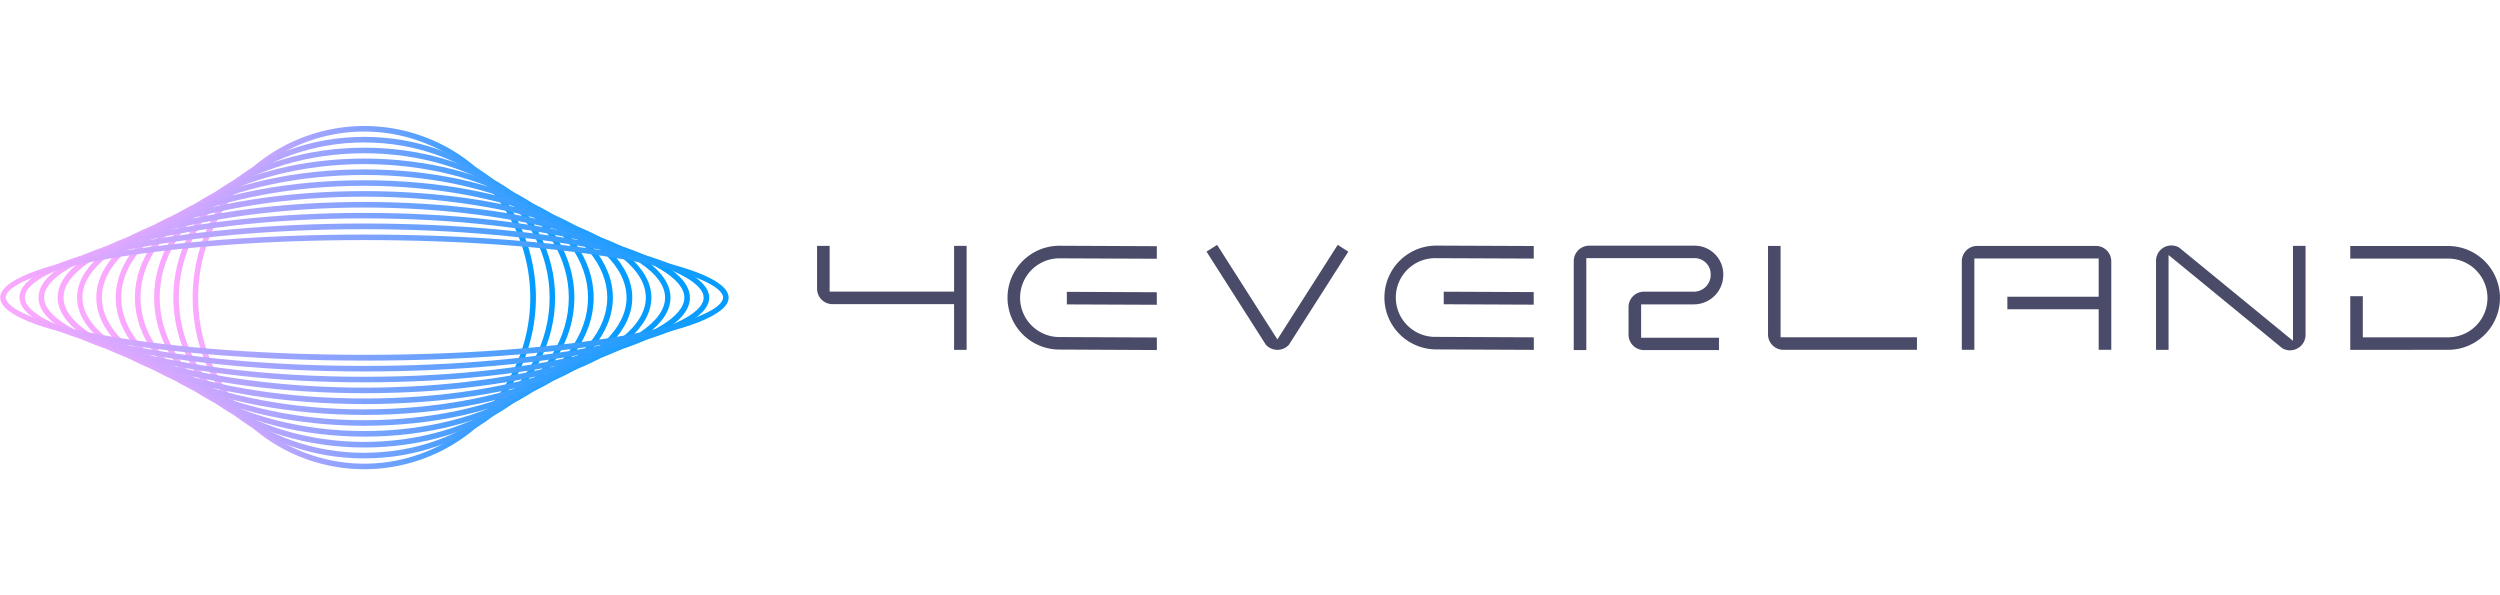   <svg
    style="width:210px;height:50px;"
    xmlns="http://www.w3.org/2000/svg"
    xmlns:xlink="http://www.w3.org/1999/xlink"
    viewBox="0 0 674.33 92.58"
  >
    <defs>
      <style>
        .cls-1 {
          fill: #494b68;
        }
        .cls-2 {
          fill: url(#gradient_10);
        }
        .cls-3 {
          fill: url(#gradient_10-2);
        }
        .cls-4 {
          fill: url(#gradient_10-3);
        }
        .cls-5 {
          fill: url(#gradient_10-4);
        }
        .cls-6 {
          fill: url(#gradient_10-5);
        }
        .cls-7 {
          fill: url(#gradient_10-6);
        }
        .cls-8 {
          fill: url(#gradient_10-7);
        }
        .cls-9 {
          fill: url(#gradient_10-8);
        }
        .cls-10 {
          fill: url(#gradient_10-9);
        }
        .cls-11 {
          fill: url(#gradient_10-10);
        }
        .cls-12 {
          fill: url(#gradient_10-11);
        }
      </style>
      <linearGradient
        id="gradient_10"
        x1="235.4"
        y1="501.85"
        x2="327.98"
        y2="501.85"
        gradientUnits="userSpaceOnUse"
      >
        <stop offset="0" stop-color="#fda9ff" />
        <stop offset="1" stop-color="#039cff" />
      </linearGradient>
      <linearGradient
        id="gradient_10-2"
        x1="230.2"
        y1="501.84"
        x2="333.18"
        y2="501.84"
        xlink:href="#gradient_10"
      />
      <linearGradient
        id="gradient_10-3"
        x1="225.01"
        y1="501.84"
        x2="338.37"
        y2="501.84"
        xlink:href="#gradient_10"
      />
      <linearGradient
        id="gradient_10-4"
        x1="219.81"
        y1="501.84"
        x2="343.56"
        y2="501.84"
        xlink:href="#gradient_10"
      />
      <linearGradient
        id="gradient_10-5"
        x1="214.62"
        y1="501.84"
        x2="348.76"
        y2="501.84"
        xlink:href="#gradient_10"
      />
      <linearGradient
        id="gradient_10-6"
        x1="209.43"
        y1="501.84"
        x2="353.96"
        y2="501.84"
        xlink:href="#gradient_10"
      />
      <linearGradient
        id="gradient_10-7"
        x1="204.23"
        y1="501.84"
        x2="359.15"
        y2="501.84"
        xlink:href="#gradient_10"
      />
      <linearGradient
        id="gradient_10-8"
        x1="199.04"
        y1="501.84"
        x2="364.34"
        y2="501.84"
        xlink:href="#gradient_10"
      />
      <linearGradient
        id="gradient_10-9"
        x1="193.84"
        y1="501.84"
        x2="369.54"
        y2="501.84"
        xlink:href="#gradient_10"
      />
      <linearGradient
        id="gradient_10-10"
        x1="188.65"
        y1="501.84"
        x2="374.73"
        y2="501.84"
        xlink:href="#gradient_10"
      />
      <linearGradient
        id="gradient_10-11"
        x1="183.45"
        y1="501.83"
        x2="379.93"
        y2="501.83"
        xlink:href="#gradient_10"
      />
    </defs>
    <title>logo</title>
    <path
      class="cls-1"
      d="M440.8,515.94V503.61H408a4.16,4.16,0,0,1-4.16-4.16V487.89h3.39v12.33H440.8V487.89h3.38v28.05Z"
      transform="translate(-183.45 -455.56)"
    />
    <path
      class="cls-1"
      d="M469.21,515.86a14,14,0,0,1,0-28l26.27.12,0,3.39-26.26-.12a10.62,10.62,0,0,0,0,21.24l26.27.11,0,3.39Zm2-12.18v-3.39l24.27.11,0,3.38Z"
      transform="translate(-183.45 -455.56)"
    />
    <path
      class="cls-1"
      d="M528,515.94a4.17,4.17,0,0,1-3-1.27l-.12-.13-16-25.1,2.86-1.82L528,513.13l16.27-25.5,2.86,1.82-16,25.09-.11.13A4.21,4.21,0,0,1,528,515.94Z"
      transform="translate(-183.45 -455.56)"
    />
    <path
      class="cls-1"
      d="M570.87,515.82a14,14,0,0,1,0-28l26.28.11,0,3.39-26.26-.11a10.62,10.62,0,1,0,0,21.23l26.28.12,0,3.38Zm2-12.18v-3.39l24.27.11,0,3.39Z"
      transform="translate(-183.45 -455.56)"
    />
    <path
      class="cls-1"
      d="M626.87,516a4.16,4.16,0,0,1-4.15-4.16v-7.44a4.15,4.15,0,0,1,4.15-4.15h13.49a4.54,4.54,0,0,0,4.52-4.56v-.15a4.34,4.34,0,0,0-4.34-4.34H611.33V516h-3.39V492a4.17,4.17,0,0,1,4.16-4.16h28.44a7.73,7.73,0,0,1,7.73,7.73v.15a7.94,7.94,0,0,1-7.91,7.95H626.11v9h21V516Z"
      transform="translate(-183.45 -455.56)"
    />
    <path
      class="cls-1"
      d="M664.5,515.93a4.16,4.16,0,0,1-4.16-4.16V487.9h3.39v24.64h36.78v3.39Z"
      transform="translate(-183.45 -455.56)"
    />
    <path
      class="cls-1"
      d="M749.53,515.93V505H724.9v-3.39h24.63V491.28H716v24.65h-3.39V492.05a4.16,4.16,0,0,1,4.16-4.15h32a4.16,4.16,0,0,1,4.16,4.15v23.88Z"
      transform="translate(-183.45 -455.56)"
    />
    <path
      class="cls-1"
      d="M801.16,516.07a4.19,4.19,0,0,1-1.92-.47l-.16-.08-30.7-25.16v25.58H765v-24a4.14,4.14,0,0,1,6.08-3.68l.15.08,30.71,25.16V487.89h3.39v24a4.12,4.12,0,0,1-2,3.55A4.18,4.18,0,0,1,801.16,516.07Z"
      transform="translate(-183.45 -455.56)"
    />
    <path
      class="cls-1"
      d="M817.39,515.94V501.47h3.39v11.09h23a10.62,10.62,0,1,0,0-21.24H817.39v-3.39h26.38a14,14,0,1,1,0,28Z"
      transform="translate(-183.45 -455.56)"
    />
    <path
      class="cls-2"
      d="M281.69,548.14A46.29,46.29,0,1,1,328,501.85,46.34,46.34,0,0,1,281.69,548.14Zm0-91.08a44.79,44.79,0,1,0,44.79,44.79A44.84,44.84,0,0,0,281.69,457.06Z"
      transform="translate(-183.45 -455.56)"
    />
    <path
      class="cls-3"
      d="M281.7,545.21V543.7c27.55,0,50-18.77,50-41.85S309.25,460,281.69,460s-50,18.77-50,41.85,22.42,41.86,50,41.86v1.51c-28.39,0-51.49-19.46-51.49-43.37s23.1-43.36,51.48-43.36,51.5,19.46,51.5,43.37S310.08,545.21,281.7,545.21Z"
      transform="translate(-183.45 -455.56)"
    />
    <path
      class="cls-4"
      d="M281.7,542.28h0c-31.25,0-56.68-18.14-56.68-40.44s25.42-40.43,56.67-40.43,56.69,18.14,56.69,40.44S313,542.28,281.7,542.28Zm0-79.37c-30.43,0-55.18,17.47-55.18,38.93s24.76,38.93,55.18,38.93h0c30.42,0,55.17-17.46,55.17-38.92S312.11,462.91,281.69,462.91Z"
      transform="translate(-183.45 -455.56)"
    />
    <path
      class="cls-5"
      d="M281.71,539.35h0c-34.12,0-61.88-16.83-61.88-37.51s27.75-37.5,61.86-37.5,61.89,16.83,61.89,37.51S315.82,539.35,281.71,539.35Zm0-73.51c-33.3,0-60.37,16.15-60.37,36s27.08,36,60.37,36h0c33.28,0,60.35-16.15,60.35-36S315,465.84,281.69,465.84Z"
      transform="translate(-183.45 -455.56)"
    />
    <path
      class="cls-6"
      d="M281.73,536.42h0c-37,0-67.07-15.52-67.07-34.59s30.07-34.57,67-34.57,67.1,15.52,67.1,34.59S318.69,536.42,281.73,536.42Zm0-1.5c17.52,0,34-3.53,46.52-9.94,12.26-6.29,19-14.5,19-23.13s-6.76-16.85-19-23.14c-12.49-6.41-29-9.94-46.55-9.94s-34.08,3.52-46.56,9.93c-12.26,6.29-19,14.51-19,23.13s6.76,16.85,19,23.15c12.49,6.41,29,9.94,46.55,9.94"
      transform="translate(-183.45 -455.56)"
    />
    <path
      class="cls-7"
      d="M281.74,533.49h-.05c-39.85,0-72.26-14.2-72.26-31.66s32.39-31.64,72.21-31.64S354,484.4,354,501.85,321.56,533.49,281.74,533.49Zm0-1.5c38.33,0,70.71-13.8,70.71-30.14s-32.4-30.16-70.76-30.16-70.76,13.8-70.76,30.14S243.33,532,281.69,532"
      transform="translate(-183.45 -455.56)"
    />
    <path
      class="cls-8"
      d="M281.77,530.56h-.08c-42.71,0-77.46-12.89-77.46-28.74s34.72-28.7,77.39-28.7,77.53,12.89,77.53,28.73S324.44,530.56,281.77,530.56Zm-.08-55.94c-41.2,0-76,12.46-76,27.2s34.79,27.24,76,27.24h.08c41.13,0,75.88-12.46,75.88-27.21S322.86,474.62,281.69,474.62Z"
      transform="translate(-183.45 -455.56)"
    />
    <path
      class="cls-9"
      d="M281.79,527.63h-.1c-21.76,0-42.41-2.69-58.14-7.57S199,508.68,199,501.82s8.69-13.32,24.48-18.22,36.33-7.55,58.07-7.55h.1c21.77,0,42.41,2.68,58.14,7.57s24.51,11.38,24.51,18.24-8.69,13.31-24.48,18.21S303.53,527.63,281.79,527.63Zm-.2-50.08c-43.18,0-81,11.34-81,24.27s37.92,24.31,81.15,24.31h.1c43.18,0,81-11.35,81-24.27s-37.92-24.31-81.15-24.31Z"
      transform="translate(-183.45 -455.56)"
    />
    <path
      class="cls-10"
      d="M281.83,524.7h-.14c-23.07,0-45-2.39-61.77-6.73s-26.08-10.09-26.08-16.15,9.25-11.79,26-16.13S258.52,479,281.56,479h.13c23.07,0,45,2.39,61.78,6.73s26.07,10.09,26.07,16.16-9.24,11.78-26,16.12S304.87,524.7,281.83,524.7Zm-.27-44.22c-50.81,0-86.22,11.24-86.22,21.34s35.47,21.38,86.35,21.38h.14c50.8,0,86.21-11.25,86.21-21.34s-35.46-21.38-86.35-21.38Z"
      transform="translate(-183.45 -455.56)"
    />
    <path
      class="cls-11"
      d="M281.88,521.77h-.18c-50.44,0-93-9.14-93-20s42.52-19.91,92.86-19.91h.19c50.43,0,93,9.14,93,20S332.21,521.77,281.88,521.77Zm-.37-38.37c-24.21,0-47.29,2.08-65,5.85-16.52,3.52-26.38,8.21-26.38,12.56s9.88,9.07,26.44,12.6c17.73,3.78,40.85,5.86,65.11,5.86h.18c24.2,0,47.28-2.08,65-5.85,16.52-3.52,26.38-8.21,26.38-12.56s-9.88-9.07-26.44-12.6c-17.73-3.77-40.85-5.86-65.09-5.86Z"
      transform="translate(-183.45 -455.56)"
    />
    <path
      class="cls-12"
      d="M282,518.84h-.25c-53.26,0-98.25-7.8-98.25-17s44.88-17,98-17h.25c53.24,0,98.23,7.8,98.23,17S335.06,518.84,282,518.84Zm-.5-32.51c-25.47,0-49.84,1.78-68.65,5-20.53,3.54-27.84,7.72-27.84,10.46s7.33,6.94,27.93,10.49c18.85,3.25,43.29,5,68.81,5H282c25.45,0,49.83-1.78,68.63-5,20.53-3.54,27.85-7.72,27.85-10.46s-7.34-6.94-27.93-10.49c-18.86-3.25-43.29-5-68.8-5Z"
      transform="translate(-183.45 -455.56)"
    />
  </svg>